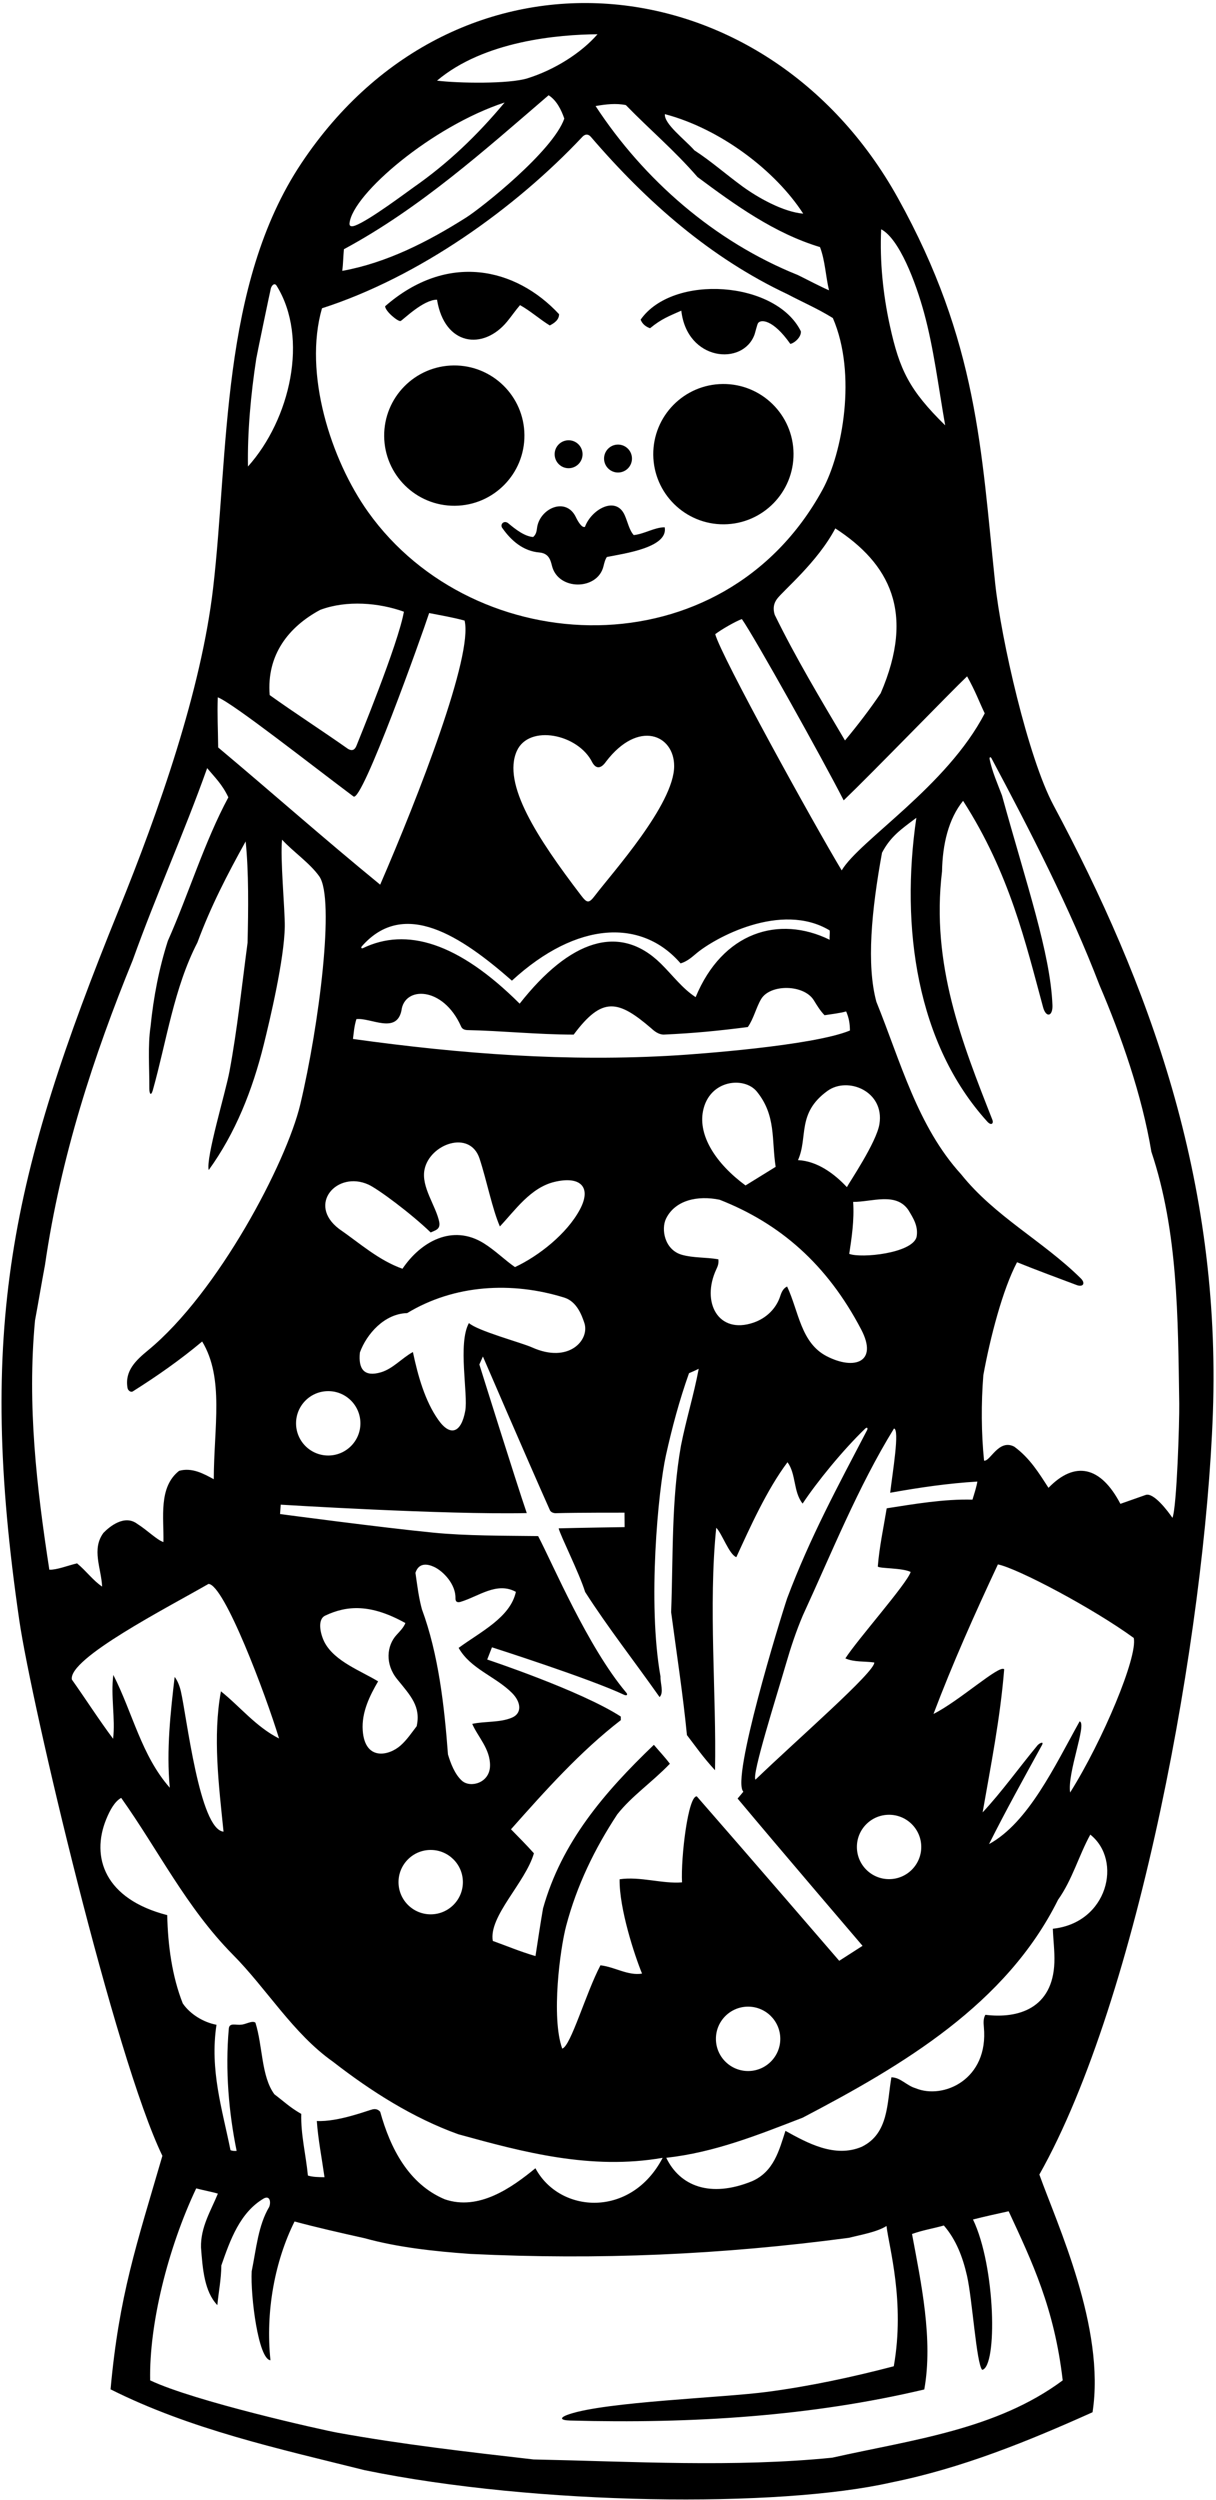 <?xml version="1.0" encoding="UTF-8"?>
<svg xmlns="http://www.w3.org/2000/svg" xmlns:xlink="http://www.w3.org/1999/xlink" width="236pt" height="485pt" viewBox="0 0 236 485" version="1.1">
<g id="surface1">
<path style=" stroke:none;fill-rule:nonzero;fill:rgb(0%,0%,0%);fill-opacity:1;" d="M 204.461 156.23 C 199.539 147.031 194.289 124.031 193.133 113.082 C 190.43 87.41 189.77 66.312 174.254 38.398 C 148.59 -7.777 88.66 -13.57 58.508 31.645 C 42.723 55.309 44.43 87.836 41.355 114.141 C 39.043 133.953 30.863 157.266 22.992 176.656 C 2.09 228.16 -4.5 257.746 3.742 314.344 C 6.121 330.676 22.309 399.27 31.516 418.254 C 26.48 435.547 23.113 445.316 21.457 463.559 C 36.992 471.34 53.965 475.051 70.801 479.25 C 104.211 486.102 151.242 486.57 172.953 481.629 C 186.719 478.852 199.488 473.637 212.039 468.004 C 214.574 451.648 205.16 431.52 201.719 421.887 C 221.043 387.594 233.887 316.66 235.395 274.133 C 237 228.902 223.004 190.898 204.461 156.23 Z M 187.695 131.215 C 189.371 134.23 189.977 136.023 191.113 138.395 C 183.805 152.535 166.789 163.055 163.355 168.867 C 157.949 159.879 139.906 127.211 138.812 123.035 C 140.055 122.086 142.852 120.5 143.98 120.105 C 146.422 123.566 159.688 147.336 163.742 155.281 C 169.531 149.719 184.5 134.25 187.695 131.215 Z M 135.238 348.516 C 133.547 348.336 132.117 360.371 132.367 365.199 C 128.52 365.512 124.238 364.008 120.254 364.598 C 120.16 370.27 123.18 379.422 124.605 382.902 C 121.879 383.348 119.344 381.617 116.539 381.289 C 113.715 386.633 110.762 397.027 109.113 397.453 C 106.941 391.336 108.707 378.062 109.879 373.641 C 111.957 365.785 115.398 358.691 119.801 352.004 C 122.641 348.41 126.469 345.855 130.008 342.188 C 129.004 340.855 128.078 339.902 126.902 338.516 C 117.25 347.766 108.992 357.41 105.391 370.254 C 104.855 373.336 104.391 376.492 103.926 379.504 C 100.84 378.594 98.418 377.555 95.641 376.562 C 94.805 371.781 101.988 365.238 103.621 359.559 C 101.996 357.75 100.867 356.641 99.172 354.902 C 105.852 347.379 112.602 339.82 120.488 333.727 C 120.484 333.516 120.484 333.234 120.48 333.027 C 112.672 327.98 94.559 321.969 94.559 321.969 L 95.48 319.598 C 95.48 319.598 114.473 325.66 121.148 328.824 C 121.723 329.059 121.887 328.742 121.492 328.328 C 114.059 319.477 107.359 303.594 104.441 298.02 C 97.777 297.93 90.523 297.988 84.066 297.348 C 74.117 296.379 54.355 293.742 54.355 293.742 L 54.48 291.922 C 54.48 291.922 86.137 293.898 102.234 293.555 C 100.129 287.422 93.035 264.723 93.035 264.723 L 93.723 263.176 C 93.723 263.176 102.035 282.469 106.711 292.961 C 106.852 293.309 107.242 293.539 107.766 293.578 C 112.324 293.449 121.203 293.473 121.203 293.473 L 121.227 296.277 C 121.227 296.277 112.367 296.406 108.422 296.516 C 108.781 297.98 112.41 305.16 113.562 308.863 C 118.027 315.824 122.91 322.016 128.012 329.254 C 128.883 328.352 128.129 326.594 128.188 325.262 C 125.641 310.98 127.75 289.098 129.238 282.371 C 130.445 276.93 131.832 271.742 133.723 266.414 C 134.211 266.199 134.785 265.969 135.605 265.559 C 134.664 270.605 133.164 275.387 132.156 280.496 C 130.285 291.016 130.656 301.93 130.254 312.785 C 131.301 320.688 132.559 328.797 133.32 336.629 C 135.09 338.926 136.355 340.809 138.77 343.445 C 139.07 328.953 137.453 311.465 139.008 296.402 C 140.129 297.508 141.496 301.578 142.906 302.109 C 145.52 296.418 148.82 289.039 152.836 283.688 C 154.535 285.984 153.934 289.418 155.77 291.715 C 158.496 287.594 163.551 281.363 167.926 277.156 C 168.27 276.824 168.5 277.055 168.277 277.477 C 162.598 288.363 157.191 298.316 152.773 310.078 C 151.367 314.273 141.855 345.246 144.27 347.605 C 143.902 348.059 143.598 348.422 143.152 348.938 C 151.281 358.664 167.402 377.512 167.402 377.512 L 162.875 380.418 C 162.875 380.418 144.781 359.426 135.238 348.516 Z M 151.438 395.508 C 151.465 398.957 148.691 401.773 145.242 401.805 C 141.793 401.832 138.973 399.059 138.945 395.609 C 138.914 392.16 141.688 389.34 145.137 389.312 C 148.586 389.281 151.406 392.055 151.438 395.508 Z M 95.105 342.59 C 95.043 345.945 91.281 346.926 89.668 345.496 C 88.258 344.254 87.434 342.027 86.941 340.375 C 86.234 330.93 85.102 320.93 81.879 312.203 C 81.227 309.762 81 307.66 80.629 305.145 C 81.277 303.145 82.941 303.387 84.266 304.004 C 86.012 304.824 88.469 307.348 88.398 310.082 C 88.383 310.762 88.727 310.957 89.367 310.785 C 92.918 309.719 96.406 306.816 100.121 308.836 C 99.043 313.812 93.254 316.59 89.012 319.707 C 91.309 323.785 96.148 325.227 99.367 328.449 C 101.16 330.246 101.34 332.402 99.359 333.242 C 97.027 334.238 94.164 333.906 91.652 334.453 C 92.727 336.961 95.164 339.309 95.105 342.59 Z M 63.035 318.711 C 62.246 317.258 61.457 314.23 63.121 313.445 C 67.34 311.453 71.922 311.137 78.68 314.891 C 78.328 315.758 77.641 316.457 76.977 317.176 C 75.043 319.262 74.695 322.852 77.078 325.777 C 79.73 329.039 81.691 331.07 80.875 334.895 C 79.934 336.113 78.965 337.574 77.719 338.668 C 75.418 340.684 70.816 341.633 70.398 335.734 C 70.145 332.199 71.785 328.938 73.383 326.203 C 70.086 324.188 65.004 322.352 63.035 318.711 Z M 83.539 358.91 C 86.988 358.883 89.809 361.656 89.836 365.105 C 89.863 368.555 87.09 371.371 83.641 371.402 C 80.191 371.43 77.371 368.656 77.344 365.207 C 77.316 361.758 80.09 358.938 83.539 358.91 Z M 132.086 186.906 C 133.141 186.617 134.07 185.898 134.984 185.109 C 138.613 181.973 151.598 174.848 161.016 180.508 C 161.098 181.164 160.949 181.695 161.023 182.324 C 151.145 177.488 140.227 180.836 135.008 193.461 C 132.41 191.762 130.527 189.191 128.258 186.953 C 120.246 179.07 110.59 182.348 100.855 194.723 C 88.875 182.789 78.844 179.902 70.453 183.945 C 70.152 184.094 70.004 183.852 70.23 183.59 C 78.449 174.238 89.516 181.641 99.352 190.258 C 112.082 178.57 124.633 178.273 132.086 186.906 Z M 100.309 145.691 C 102.66 140.473 112.219 142.379 114.953 147.918 C 115.691 149.242 116.648 149.156 117.621 147.754 C 123.883 139.562 130.867 142.531 130.84 148.664 C 130.805 156.082 118.789 169.375 115.48 173.742 C 114.254 175.359 113.914 175.219 112.719 173.648 C 104.309 162.633 97.426 152.082 100.309 145.691 Z M 77.906 196.105 C 78.438 191.262 86 191.348 89.461 199.094 C 89.691 199.691 90.191 199.812 90.68 199.848 C 97.32 199.98 104.195 200.715 111.34 200.727 C 116.891 193.266 119.969 193.977 126.449 199.551 C 127.008 200.07 127.844 200.727 128.828 200.723 C 134.77 200.449 139.262 200.008 145.137 199.258 C 146.27 197.645 146.75 195.477 147.715 193.84 C 149.465 190.883 156.027 190.949 157.949 194.07 C 158.566 195.074 159.168 196.078 160.027 196.965 C 161.426 196.742 162.922 196.586 164.223 196.23 C 164.785 197.562 164.941 198.605 164.953 199.934 C 157.66 202.941 134.52 204.547 131.484 204.738 C 110.16 206.066 89.363 204.465 68.504 201.57 C 68.656 200.43 68.715 199.184 69.172 197.715 C 71.969 197.414 76.895 200.66 77.906 196.105 Z M 139.418 244.316 C 136.945 243.898 134.605 244.078 132.355 243.449 C 128.969 242.496 128.262 238.461 129.273 236.41 C 131.047 232.828 135.41 231.879 139.672 232.766 C 151.348 237.352 160.492 245.234 167.145 257.945 C 170.465 264.297 165.805 265.883 160.461 263.129 C 155.398 260.523 155.031 254.414 152.762 249.598 C 152.004 249.953 151.68 250.68 151.418 251.488 C 150.652 253.848 148.758 255.742 146.23 256.609 C 139.359 258.957 136.066 252.598 139.016 246.27 C 139.273 245.719 139.531 245.156 139.418 244.316 Z M 144.691 229.992 C 138.914 225.734 135.48 220.336 136.445 215.535 C 137.664 209.453 144.48 208.789 146.902 211.797 C 150.656 216.441 149.723 221.121 150.539 226.379 C 148.938 227.379 146.293 229 144.691 229.992 Z M 90.297 273.715 C 89.52 278 87.402 278.77 85.082 275.492 C 82.477 271.82 81.109 266.918 80.137 262.309 C 78.008 263.469 76.273 265.547 73.941 266.238 C 70.719 267.191 69.508 265.668 69.848 262.395 C 71.148 258.812 74.613 254.863 79.023 254.758 C 88.148 249.223 99.344 248.566 109.59 251.773 C 112.012 252.586 112.93 255.262 113.398 256.629 C 114.527 259.906 110.453 264.641 103.254 261.41 C 101.211 260.488 92.738 258.23 91.008 256.688 C 88.82 260.641 90.875 270.512 90.297 273.715 Z M 71.488 229.816 C 73.363 230.664 79.738 235.402 83.586 239.109 C 84.488 238.68 85.516 238.539 85.246 237.062 C 84.586 233.887 81.719 230.301 82.387 226.922 C 83.363 221.973 91.191 219.09 93.07 224.777 C 94.465 229.016 95.543 234.582 97.016 237.945 C 99.941 234.852 102.957 230.418 107.598 229.305 C 112.625 228.098 114.898 230.281 112.531 234.684 C 110.027 239.348 104.637 243.633 99.949 245.832 C 98.059 244.543 96.098 242.582 93.883 241.203 C 87.805 237.43 81.656 240.887 78.113 246.152 C 73.477 244.512 69.809 241.184 65.797 238.414 C 59.559 233.66 65.41 227.074 71.488 229.816 Z M 63.652 269.895 C 67.102 269.863 69.918 272.641 69.949 276.09 C 69.977 279.535 67.203 282.355 63.754 282.387 C 60.305 282.414 57.484 279.641 57.457 276.191 C 57.43 272.742 60.203 269.922 63.652 269.895 Z M 166.305 358.383 C 166.273 354.934 169.047 352.113 172.496 352.086 C 175.945 352.055 178.766 354.828 178.797 358.277 C 178.824 361.727 176.051 364.547 172.602 364.574 C 169.152 364.605 166.332 361.832 166.305 358.383 Z M 172.09 292.629 C 171.488 296.344 170.68 299.988 170.363 303.91 C 170.508 304.332 175.125 304.152 176.742 304.98 C 175.992 307.297 166.352 318.156 164.07 321.746 C 165.758 322.504 167.785 322.273 169.676 322.539 C 169.914 324.285 154.609 337.574 146.625 345.27 C 145.828 344.484 150.668 329.262 152.543 322.809 C 153.473 319.609 154.516 316.465 155.812 313.414 C 161.383 301.328 166.523 288.473 173.504 277.145 C 174.648 277.305 173.223 285.688 172.766 289.613 C 178.492 288.586 184.09 287.77 189.688 287.441 C 189.492 288.559 189.102 289.758 188.734 290.949 C 183.199 290.797 177.332 291.816 172.09 292.629 Z M 177.883 240.008 C 177 243.164 167.137 244.156 164.82 243.266 C 165.285 240.184 165.816 236.746 165.578 233.18 C 169.148 233.219 173.891 231.223 176.301 234.77 C 177.223 236.305 178.285 237.906 177.883 240.008 Z M 170.68 218.078 C 170.109 221.648 164.777 229.477 164.363 230.32 C 161.965 227.75 158.652 225.258 154.871 225.078 C 156.867 220.637 154.594 215.973 160.605 211.641 C 164.547 208.801 171.695 211.719 170.68 218.078 Z M 171.016 44.48 C 174.527 46.344 177.691 54.648 179.344 60.699 C 181.23 67.613 182.121 75.031 183.441 82.527 C 176.504 75.703 174.59 71.828 172.691 63.125 C 171.387 57.145 170.723 50.742 171.016 44.48 Z M 170.922 134.504 C 168.777 137.672 166.562 140.559 163.996 143.66 C 159.172 135.512 154.414 127.57 150.355 119.273 C 149.953 117.984 150.203 117.027 150.785 116.223 C 151.965 114.59 158.633 109.117 162.117 102.516 C 172.598 109.32 177.699 118.773 170.922 134.504 Z M 155.887 41.453 C 151.945 41.109 147.059 38.328 144.066 36.145 C 140.914 33.84 137.949 31.227 134.77 29.168 C 132.859 27.016 128.867 24.051 129.039 22.145 C 139.805 24.98 150.48 33.086 155.887 41.453 Z M 121.465 20.387 C 126.266 25.316 130.777 29.062 135.371 34.344 C 142.629 39.742 150.305 45.281 159.145 47.938 C 160.148 50.59 160.242 53.598 160.895 56.324 C 159.141 55.566 156.816 54.324 154.852 53.363 C 138.625 46.848 124.945 34.848 115.59 20.574 C 117.586 20.223 119.582 20 121.465 20.387 Z M 115.965 6.645 C 112.812 10.273 107.633 13.551 102.371 15.195 C 98.781 16.316 88.98 16.16 84.816 15.648 C 93.973 7.906 108.445 6.703 115.965 6.645 Z M 97.941 19.883 C 92.594 26.285 86.98 31.664 80.227 36.375 C 79.098 37.16 71.652 42.773 68.918 43.77 C 68.582 43.891 67.742 44.141 67.836 43.297 C 68.457 37.625 83.867 24.5 97.941 19.883 Z M 66.746 48.352 C 81.52 40.391 93.957 29.227 106.469 18.48 C 108.02 19.449 108.945 21.332 109.52 23.008 C 107.301 29.355 93.359 40.379 90.484 42.195 C 83.043 46.906 75.047 50.988 66.43 52.555 C 66.59 51.316 66.617 49.754 66.746 48.352 Z M 62.492 59.809 C 81.359 53.734 100 40.414 113.078 26.496 C 113.602 25.984 114.172 25.965 114.688 26.566 C 125.621 39.301 137.988 50.086 152.852 57.09 C 155.734 58.605 158.754 59.91 161.641 61.707 C 166.34 72.578 163.508 87.922 159.633 95.012 C 140.273 130.414 92.102 128.285 71.453 99.344 C 64.195 89.168 58.863 72.414 62.492 59.809 Z M 62.145 118.32 C 67.309 116.391 73.57 116.949 78.387 118.676 C 77.324 124.855 69.457 143.957 69.215 144.602 C 68.91 145.41 68.434 145.805 67.547 145.297 C 62.547 141.77 57.27 138.383 52.34 134.852 C 51.715 127.02 56.047 121.594 62.145 118.32 Z M 49.738 69.578 C 49.855 68.82 52.484 56.211 52.57 55.934 C 52.762 55.312 53.305 54.801 53.691 55.445 C 59.957 65.559 56.336 81.34 48.125 90.508 C 48.008 83.887 48.676 76.469 49.738 69.578 Z M 42.266 135.285 C 45.23 136.434 60.363 148.367 68.605 154.527 C 70.266 155.789 81.871 123.281 83.289 118.938 C 85.672 119.41 87.766 119.75 90.164 120.398 C 91.844 127.172 81.254 154.387 73.785 171.637 C 62.652 162.527 52.887 153.855 42.344 145.016 C 42.305 141.27 42.148 138.77 42.266 135.285 Z M 6.793 256.195 C 7.461 252.617 8.062 248.973 8.734 245.398 C 11.781 224.371 18.199 204.789 25.746 186.316 C 30.328 173.535 35.625 161.871 40.207 149.023 C 41.762 150.902 43.109 152.141 44.32 154.691 C 39.699 163.27 36.629 173.414 32.574 182.547 C 30.867 187.883 29.793 193.422 29.211 199.234 C 28.668 202.812 29.004 207.258 28.984 211.195 C 28.98 212.324 29.34 212.641 29.656 211.52 C 32.359 201.891 33.746 191.703 38.316 182.852 C 40.918 175.828 44.09 169.711 47.676 163.242 C 48.285 169.117 48.203 176.469 48.047 182.91 C 46.949 191.137 46.07 199.641 44.535 207.871 C 43.77 211.98 39.922 224.629 40.504 227.004 C 45.676 219.871 48.996 211.527 51.195 202.648 C 52.355 197.961 55.184 186.109 55.27 179.727 C 55.312 176.535 54.352 166.422 54.742 162.902 C 56.844 165.215 60.133 167.434 61.969 170.031 C 65.031 174.367 61.934 198.898 58.277 214.27 C 55.59 225.566 42.332 250.789 28.734 261.973 C 26.41 263.887 24.168 265.949 24.75 269.277 C 24.832 269.793 25.398 270.164 25.738 269.969 C 30.473 266.988 34.926 263.871 39.238 260.266 C 43.535 267.383 41.516 276.844 41.488 286.988 C 39.59 285.953 37.27 284.645 34.754 285.363 C 30.723 288.547 31.82 294.418 31.719 299.18 C 30.457 298.77 28.617 296.891 26.648 295.652 C 24.184 293.781 21.301 296.137 20.082 297.387 C 17.73 300.555 19.652 304.25 19.82 307.816 C 18.059 306.641 16.754 304.793 14.953 303.309 C 13.137 303.742 10.996 304.598 9.574 304.543 C 7.133 288.672 5.25 272.727 6.793 256.195 Z M 40.465 307.297 C 43.52 307.391 51.566 328.766 54.156 337.285 C 49.656 335.012 46.543 331.047 42.879 328.137 C 41.27 336.902 42.469 346.344 43.383 355.363 C 38.723 354.934 36.25 333.051 35.094 328.094 C 34.836 326.984 34.391 325.965 33.895 325.344 C 33.109 332.141 32.262 339.496 32.953 346.84 C 27.441 340.586 25.762 332.34 21.992 324.949 C 21.465 329.086 22.41 333.418 21.953 337.34 C 19.336 333.863 16.426 329.336 13.949 325.855 C 13.199 321.77 32.453 311.914 40.465 307.297 Z M 20.605 352.977 C 21.363 351.113 22.293 349.477 23.52 348.809 C 30.742 358.969 36.156 370.055 45.121 379.152 C 51.758 385.816 56.867 394.523 64.613 399.988 C 72.012 405.738 80.176 410.922 88.953 414.07 C 101.512 417.535 114.699 421.066 128.609 418.641 C 122.52 430.34 108.652 429.504 103.914 420.664 C 99.258 424.484 92.926 428.949 86.324 426.691 C 79.301 423.738 75.742 416.77 73.793 409.715 C 73.344 409.195 72.84 409.125 72.316 409.238 C 71.445 409.422 65.633 411.711 61.488 411.496 C 61.727 414.996 62.457 418.699 62.98 422.406 C 61.785 422.387 60.715 422.379 59.758 422.082 C 59.375 418.094 58.359 414.113 58.469 410.121 C 56.285 408.879 55.086 407.699 53.254 406.316 C 50.684 402.836 51.008 396.953 49.57 392.414 C 48.938 391.93 47.629 392.797 46.789 392.805 C 45.809 392.953 44.461 392.316 44.402 393.648 C 43.695 401.633 44.395 409.816 45.926 417.297 C 45.551 417.32 45.117 417.32 44.734 417.164 C 43.129 409.199 40.688 401.59 42.016 392.828 C 39.488 392.359 36.887 390.77 35.469 388.68 C 33.395 383.449 32.574 377.363 32.457 371.555 C 20.312 368.438 17.621 360.312 20.605 352.977 Z M 206.25 461.82 C 193.379 471.379 177.086 473.332 161.504 476.82 C 142.477 478.73 122.867 477.562 103.543 477.16 C 90.734 475.695 77.969 474.23 65.492 471.969 C 62.41 471.406 37.703 465.883 29.145 461.816 C 28.922 450.996 32.543 436.277 38.078 424.57 C 39.34 424.91 41.16 425.246 42.285 425.586 C 40.98 428.816 38.906 432.055 39.012 436.043 C 39.324 440.102 39.641 444.578 42.184 447.219 C 42.441 444.484 42.914 442.383 42.961 439.512 C 44.668 434.598 46.586 429.191 51.254 426.492 C 52.438 425.922 52.59 427.32 52.246 428.164 C 50.105 431.75 49.723 436.375 48.848 440.652 C 48.594 445.457 50.141 457.75 52.492 457.914 C 51.504 448.539 53.312 438.727 57.168 430.992 C 61.449 432.148 66.219 433.227 70.777 434.242 C 77.16 436.008 84.238 436.789 91.312 437.289 C 116.312 438.484 139.965 437.449 164.719 434.164 C 167.012 433.59 170.25 433.035 172.051 431.863 C 172.523 435.953 175.676 446.555 173.465 459.082 C 165.391 461.191 157.289 462.934 148.945 464.043 C 140.262 465.199 117.727 465.938 110.469 468.383 C 108.48 469.055 108.715 469.555 110.613 469.609 C 134.434 470.262 157.559 468.754 179.383 463.582 C 181.125 453.91 178.762 442.852 177.004 433.418 C 179.312 432.609 180.875 432.418 183.18 431.77 C 185.562 434.516 186.848 437.902 187.676 441.535 C 188.715 446.094 189.492 458.531 190.621 459.781 C 193.59 459.199 193.246 439.781 188.84 430.605 C 191.145 430.023 193.453 429.516 195.758 429.008 C 200.32 438.84 204.625 447.812 206.25 461.82 Z M 204.336 374.195 C 204.395 376.266 204.711 378.543 204.633 380.746 C 204.324 389.617 197.672 391.695 191.242 390.895 C 190.84 391.57 190.863 392.391 190.945 393.242 C 191.914 403.469 183.051 407.367 177.711 405.145 C 175.887 404.602 174.824 403.07 173.004 403.016 C 172.133 407.922 172.531 413.938 167.234 416.504 C 162.004 418.715 156.656 415.75 152.438 413.406 C 151.211 417.195 150.191 421.332 145.938 423.188 C 137.812 426.484 131.934 424.098 129.309 418.637 C 138.754 417.578 147.055 414.219 155.777 410.855 C 175.223 400.684 195.285 388.828 205.34 368.586 C 208.105 364.711 209.398 359.941 211.605 355.934 C 217.906 360.949 214.984 373.074 204.336 374.195 Z M 207.688 347.773 C 207.098 343.957 211.02 334.34 209.531 333.969 C 204.703 342.621 199.594 353.602 191.949 357.777 C 195.188 351.309 198.703 344.98 202.219 338.578 C 202.633 337.828 201.883 338.082 201.379 338.586 C 197.707 343.027 194.453 347.605 190.707 351.625 C 192.312 342.441 194.129 333.328 194.891 323.871 C 194.09 322.812 186.148 330.047 181.172 332.523 C 184.867 322.762 189.129 313.207 193.672 303.512 C 197.52 304.285 212.152 312.035 220.039 317.781 C 220.828 321.426 214.047 337.648 207.688 347.773 Z M 227.547 294.48 C 226.695 293.227 223.879 289.461 222.328 290.043 C 220.516 290.688 218.891 291.254 217.445 291.762 C 213.648 284.484 208.641 283.336 203.488 288.656 C 201.645 285.805 199.871 282.879 196.84 280.664 C 193.789 279.086 192.141 283.66 190.984 283.371 C 190.449 278.055 190.402 272.316 190.848 266.781 C 192.188 259.422 194.613 250.141 197.387 244.887 C 201.309 246.473 205.102 247.863 208.953 249.312 C 210.188 249.777 210.754 248.992 209.738 247.996 C 202.371 240.734 193.094 236.023 186.535 227.828 C 178.059 218.516 174.805 206.012 170.086 194.359 C 168.145 187.184 169.125 176.691 171.18 165.441 C 172.832 162.277 174.922 160.859 177.844 158.664 C 174.727 179.945 177.934 202.52 191.605 217.598 C 192.395 218.469 192.887 217.98 192.586 217.219 C 186.762 202.383 180.648 187.16 182.828 169.055 C 182.926 163.805 184.074 158.895 186.914 155.371 C 195.957 169.453 199.047 182.922 202.438 195.41 C 203.012 197.527 204.352 197.227 204.258 194.992 C 203.848 184.914 199.254 171.68 194.465 154.328 C 193.609 152.059 192.547 149.688 192.066 147.297 C 191.984 146.895 192.238 146.766 192.422 147.105 C 199.93 161.172 207.664 176.211 213.391 191.133 C 217.602 200.969 221.617 212.414 223.461 223.461 C 228.625 238.918 228.613 255.43 228.867 272.293 C 228.918 275.734 228.395 292.457 227.547 294.48 "/>
<path style=" stroke:none;fill-rule:nonzero;fill:rgb(0%,0%,0%);fill-opacity:1;" d="M 77.766 62.27 C 78.336 61.961 82.148 58.145 84.816 58.141 C 86.262 67.07 93.758 68.023 98.406 62.406 C 99.277 61.355 100.043 60.215 100.926 59.199 C 102.824 60.234 104.871 62.035 106.699 63.141 C 107.535 62.715 108.512 62.074 108.504 60.957 C 100.098 51.914 86.832 48.863 74.746 59.414 C 74.754 60.395 77.332 62.512 77.766 62.27 "/>
<path style=" stroke:none;fill-rule:nonzero;fill:rgb(0%,0%,0%);fill-opacity:1;" d="M 126.164 63.68 C 128.391 61.844 129.844 61.336 132.227 60.27 C 133.328 70.055 144.188 71.051 146.438 64.91 C 146.555 64.586 146.941 62.992 147.102 62.723 C 147.578 61.922 149.965 61.863 153.387 66.723 C 154.219 66.551 155.543 65.371 155.43 64.277 C 150.617 54.496 130.605 53.078 124.332 62.016 C 124.688 62.922 125.391 63.406 126.164 63.68 "/>
<path style=" stroke:none;fill-rule:nonzero;fill:rgb(0%,0%,0%);fill-opacity:1;" d="M 111.773 100.348 C 109.836 96.277 104.664 98.672 104.219 102.488 C 104.145 103.117 104.02 103.727 103.469 104.188 C 101.789 104.062 100.027 102.68 98.617 101.5 C 97.785 100.848 96.887 101.797 97.574 102.559 C 99.203 104.855 101.531 106.934 104.684 107.188 C 106.449 107.355 106.824 108.539 107.121 109.762 C 108.309 114.633 115.984 114.57 117.121 109.867 C 117.285 109.203 117.441 108.555 117.781 108.062 C 121.176 107.387 129.73 106.234 129.004 102.297 C 126.973 102.316 125.094 103.59 122.996 103.816 C 122.113 102.844 121.82 101.234 121.23 99.926 C 119.504 96.094 114.734 98.879 113.531 102.215 C 112.93 102.477 112.164 101.164 111.773 100.348 "/>
<path style=" stroke:none;fill-rule:nonzero;fill:rgb(0%,0%,0%);fill-opacity:1;" d="M 88.281 98.125 C 95.801 98.062 101.844 91.918 101.781 84.402 C 101.719 76.883 95.574 70.84 88.059 70.902 C 80.539 70.965 74.496 77.109 74.559 84.625 C 74.621 92.145 80.766 98.188 88.281 98.125 "/>
<path style=" stroke:none;fill-rule:nonzero;fill:rgb(0%,0%,0%);fill-opacity:1;" d="M 140.285 74.5 C 132.766 74.562 126.723 80.703 126.785 88.223 C 126.848 95.738 132.992 101.785 140.508 101.723 C 148.027 101.66 154.07 95.516 154.008 87.996 C 153.945 80.48 147.801 74.438 140.285 74.5 "/>
<path style=" stroke:none;fill-rule:nonzero;fill:rgb(0%,0%,0%);fill-opacity:1;" d="M 107.645 88.148 C 107.656 89.645 108.879 90.852 110.375 90.84 C 111.871 90.824 113.074 89.602 113.062 88.105 C 113.051 86.609 111.828 85.402 110.332 85.418 C 108.836 85.43 107.629 86.652 107.645 88.148 "/>
<path style=" stroke:none;fill-rule:nonzero;fill:rgb(0%,0%,0%);fill-opacity:1;" d="M 119.965 91.676 C 121.465 91.664 122.668 90.441 122.652 88.941 C 122.641 87.445 121.418 86.242 119.922 86.254 C 118.426 86.266 117.223 87.492 117.234 88.988 C 117.246 90.484 118.469 91.688 119.965 91.676 "/>
</g>
</svg>
